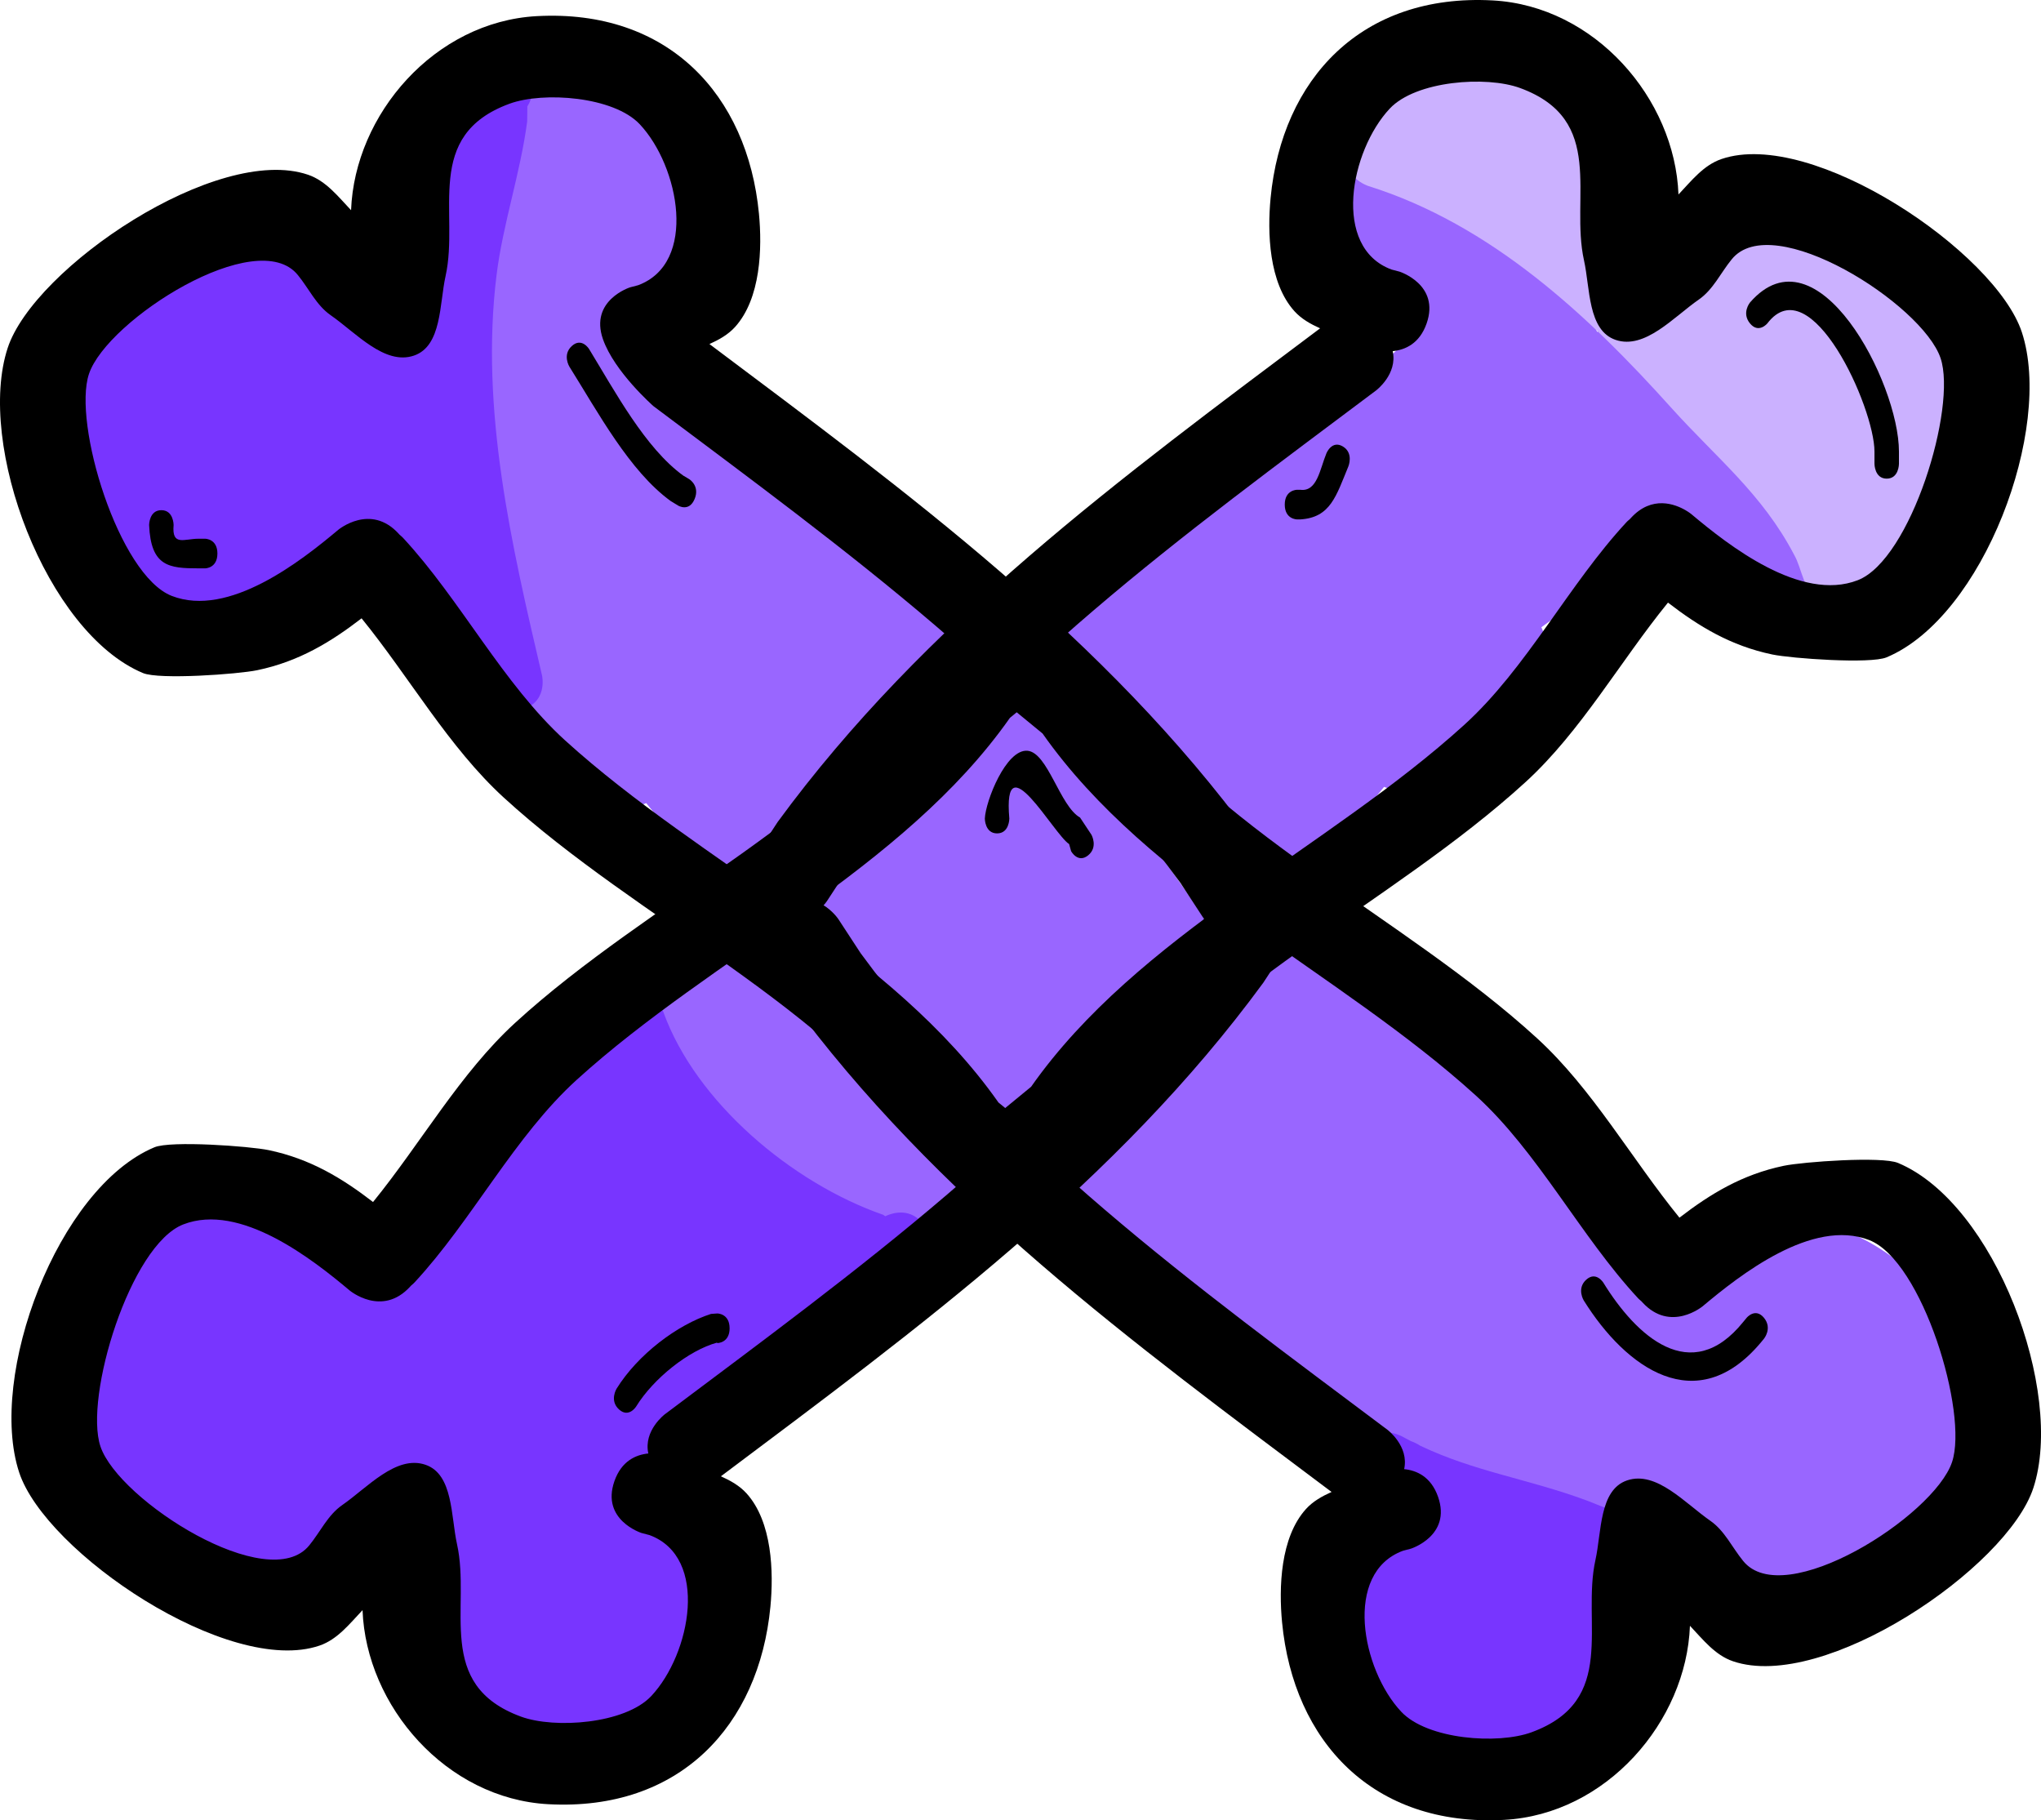 <svg version="1.1" xmlns="http://www.w3.org/2000/svg" xmlns:xlink="http://www.w3.org/1999/xlink" width="132.12" height="117.819" viewBox="0,0,132.12,117.819"><g transform="translate(-173.244,-63.519)"><g data-paper-data="{&quot;isPaintingLayer&quot;:true}" fill-rule="nonzero" stroke="none" stroke-width="0.5" stroke-linecap="butt" stroke-linejoin="miter" stroke-miterlimit="10" stroke-dasharray="" stroke-dashoffset="0" style="mix-blend-mode: normal"><path d="M219.921,122.685c-3.677,-1.171 -2.559,-4.632 -2.508,-4.784c-0.467,-0.253 -0.874,-0.595 -1.198,-1l-1.139,-1.399c-3.044,1.305 -5.252,-0.786 -6.825,-3.501l-0.436,0.291l-2.5,-3.413c-0.468,-0.622 -0.744,-1.385 -0.744,-2.209c0,-0.533 0.115,-1.039 0.323,-1.499c-0.732,-0.55 -1.462,-1.017 -2.183,-1.364c-1.444,-0.695 -3.576,-0.098 -4.676,-1.229c-0.86,-0.884 -1.842,-1.857 -2.699,-2.893c-1.007,1.773 -2.485,3.168 -4.33,3.7c-8.059,2.326 -16.701,-9.053 -14.392,-15.039c1.368,-3.547 4.305,-5.077 7.673,-5.942l1.165,-1.204c1.204,-0.575 2.408,-1.15 3.612,-1.725c0,0 3.544,-1.693 5.316,1.693c0.276,0.527 0.423,1.012 0.474,1.457c0.27,0.374 0.482,0.844 0.602,1.431c0.05,0.242 0.077,0.471 0.084,0.686c1.825,0.333 4.356,0.967 5.745,1.309c2.059,-4.063 -1.587,-8.617 1.209,-12.923c4.397,-6.77 15.037,-6.966 17.174,1.712c0.481,1.955 -0.83,3.934 -1.246,5.901l-1.304,0.556l0.347,0.396l-3.223,2.222c-0.171,0.121 -0.354,0.229 -0.547,0.323c-0.036,0.462 -0.074,0.923 -0.118,1.383c-0.107,1.111 0.542,1.788 1.421,2.135c1.514,0.598 3.081,1.195 4.352,2.184c2.342,1.823 3.941,3.972 6.003,5.913c0.712,0.471 1.462,0.966 1.909,1.601c0.186,0.137 0.377,0.271 0.573,0.403l3.339,1.595c0.667,0.302 1.231,0.776 1.63,1.363c2.154,0.038 3.888,1.718 3.888,3.785c0,1.461 -0.867,2.729 -2.136,3.361l-3.902,2.034l-0.192,-0.337c-2.067,2.178 -3.626,4.389 -4.744,8.361l-0.786,2.271c0,0 -1.253,3.592 -5.012,2.394z" fill="#9966ff"/><path d="M252.985,119.236l-9.625,-12.329c-1.269,-0.631 -2.136,-1.899 -2.136,-3.361c0,-2.067 1.734,-3.747 3.888,-3.785c0.399,-0.587 0.963,-1.061 1.63,-1.363l3.339,-1.595c0.196,-0.132 0.387,-0.266 0.573,-0.403c0.447,-0.635 1.197,-1.129 1.909,-1.601c2.062,-1.941 3.661,-4.09 6.003,-5.913c1.27,-0.989 2.838,-1.586 4.352,-2.184c1.229,-0.485 1.424,-1.961 1.303,-3.518c-0.193,-0.094 -0.376,-0.203 -0.547,-0.323l-3.223,-2.222l0.347,-0.396l-1.304,-0.556c-0.415,-1.967 -1.727,-3.946 -1.246,-5.901c2.137,-8.678 12.776,-8.482 17.174,-1.712c2.797,4.306 -0.85,8.859 1.209,12.923c1.389,-0.341 3.92,-0.976 5.745,-1.309c0.007,-0.215 0.034,-0.444 0.084,-0.686c0.12,-0.587 0.333,-1.056 0.602,-1.431c0.052,-0.445 0.199,-0.93 0.474,-1.457c1.772,-3.386 5.316,-1.693 5.316,-1.693c1.204,0.575 2.408,1.15 3.612,1.725l1.165,1.204c3.368,0.865 6.304,2.395 7.673,5.942c2.309,5.986 -6.333,17.364 -14.392,15.039c-1.845,-0.533 -3.323,-1.927 -4.33,-3.7c-0.857,1.037 -1.839,2.009 -2.699,2.893c-1.1,1.132 -3.232,0.534 -4.676,1.229c-0.721,0.347 -1.452,0.814 -2.183,1.364c0.208,0.46 0.323,0.967 0.323,1.499c0,0.824 -0.276,1.587 -0.744,2.209l-2.5,3.413l-0.436,-0.291c-1.574,2.715 -3.781,4.806 -6.825,3.501l-1.139,1.399c-0.324,0.406 -0.731,0.747 -1.198,1c0.051,0.152 1.169,3.613 -2.508,4.784c-3.759,1.197 -5.012,-2.394 -5.012,-2.394z" data-paper-data="{&quot;index&quot;:null}" fill="#9966ff"/><path d="M258.338,123.593c5.662,1.803 12.106,10.392 12.106,10.392c0,0 6.018,5.844 9.781,9.714c0.86,0.884 1.842,1.857 2.699,2.893c1.007,-1.773 2.485,-3.168 4.33,-3.7c8.059,-2.326 16.701,9.053 14.392,15.039c-1.368,3.547 -4.305,5.077 -7.673,5.942l-1.165,1.204c-1.204,0.575 -2.408,1.15 -3.612,1.725c0,0 -3.544,1.693 -5.316,-1.693c-0.276,-0.527 -0.423,-1.012 -0.474,-1.457c-0.27,-0.374 -0.482,-0.844 -0.602,-1.431c-0.05,-0.242 -0.077,-0.471 -0.084,-0.686c-4.666,-0.852 -4.038,7.125 -6.954,11.614c-4.397,6.77 -15.037,6.966 -17.174,-1.712c-0.481,-1.955 0.83,-3.934 1.246,-5.901l1.304,-0.556l-0.347,-0.396l3.223,-2.222c0.171,-0.121 0.354,-0.229 0.547,-0.323c0.036,-0.462 0.074,-0.923 0.118,-1.383c0.061,-0.628 0.946,-1.273 0.592,-1.805c-0.365,-0.549 -1.384,-0.081 -2.013,-0.329c-1.514,-0.598 -3.081,-1.195 -4.352,-2.184c-2.342,-1.823 -3.941,-3.972 -6.003,-5.913c-0.712,-0.471 -1.462,-0.966 -1.909,-1.601c-0.186,-0.137 -0.377,-0.271 -0.573,-0.403l-3.339,-1.595c-0.667,-0.302 -1.231,-0.776 -1.63,-1.363c-2.154,-0.038 -3.888,-1.718 -3.888,-3.785c0,-1.461 0.867,-2.729 2.136,-3.361c0,0 7.295,-4.573 8.839,-10.058l0.786,-2.271c0,0 1.253,-3.592 5.012,-2.394z" data-paper-data="{&quot;index&quot;:null}" fill="#9966ff"/><path d="M225.595,124.587l0.786,2.271c1.118,3.973 2.678,6.183 4.744,8.361l0.192,-0.337l3.902,2.034c1.269,0.631 2.136,1.899 2.136,3.361c0,2.067 -1.734,3.747 -3.888,3.785c-0.399,0.587 -0.963,1.061 -1.63,1.363l-3.339,1.595c-0.196,0.132 -0.387,0.266 -0.573,0.403c-0.447,0.635 -1.197,1.129 -1.909,1.601c-2.062,1.941 -3.661,4.09 -6.003,5.913c-1.27,0.989 -2.838,1.586 -4.352,2.184c-0.629,0.248 -1.648,-0.219 -2.013,0.329c-0.354,0.532 0.531,1.177 0.592,1.805c0.044,0.46 0.082,0.921 0.118,1.383c0.193,0.094 0.376,0.203 0.547,0.323l3.223,2.222l-0.347,0.396l1.304,0.556c0.415,1.967 1.727,3.946 1.246,5.901c-2.137,8.678 -12.776,8.482 -17.174,1.712c-2.797,-4.306 0.85,-8.859 -1.209,-12.923c-1.389,0.341 -3.92,0.976 -5.745,1.309c-0.007,0.215 -0.034,0.444 -0.084,0.686c-0.12,0.587 -0.333,1.056 -0.602,1.431c-0.052,0.445 -0.199,0.93 -0.474,1.457c-1.772,3.386 -5.316,1.693 -5.316,1.693c-1.204,-0.575 -2.408,-1.15 -3.612,-1.725l-1.165,-1.204c-3.368,-0.865 -6.304,-2.395 -7.673,-5.942c-2.309,-5.986 6.333,-17.364 14.392,-15.039c1.845,0.533 3.323,1.927 4.33,3.7c0.857,-1.037 1.839,-2.009 2.699,-2.893c1.1,-1.132 3.232,-0.534 4.676,-1.229c0.721,-0.347 1.452,-0.814 2.183,-1.364c-0.208,-0.46 -0.323,-0.967 -0.323,-1.499c0,-0.824 0.276,-1.587 0.744,-2.209l2.5,-3.413l0.436,0.291c1.574,-2.715 3.781,-4.806 6.825,-3.501l1.139,-1.399c0.324,-0.406 0.731,-0.747 1.198,-1c-0.051,-0.152 -1.169,-3.613 2.508,-4.784c3.759,-1.197 5.012,2.394 5.012,2.394z" data-paper-data="{&quot;index&quot;:null}" fill="#9966ff"/><path d="M251.946,123.924c0,2.091 -2.21,5.369 -4.399,5.369c-3.781,0 -2.869,6.473 -6.534,7.596c-2.58,0.79 -4.876,-2.348 -6.983,-3.976c-1.018,-0.787 -1.238,-2.259 -2.194,-3.115c-3.577,-3.202 -8.137,-1.83 -6.968,-9.697c0.733,-4.934 5.85,-6.815 10.699,-6.93c-0.034,-0.923 0.316,-1.984 1.594,-2.934c3.128,-2.324 5.561,0.664 5.561,0.664z" fill="#9966ff"/><path d="M186.793,85.967c0,-0.418 0.355,-0.757 0.793,-0.757c0.438,0 0.793,0.339 0.793,0.757c0,0.418 -0.355,0.757 -0.793,0.757c-0.438,0 -0.793,-0.339 -0.793,-0.757z" fill="#90551d"/><path d="M213.881,139.452c0,-0.418 0.355,-0.757 0.793,-0.757c0.438,0 0.793,0.339 0.793,0.757c0,0.418 -0.355,0.757 -0.793,0.757c-0.438,0 -0.793,-0.339 -0.793,-0.757z" fill="#90551d"/><path d="M219.298,141.177c0,-0.418 0.355,-0.757 0.793,-0.757c0.438,0 0.793,0.339 0.793,0.757c0,0.418 -0.355,0.757 -0.793,0.757c-0.438,0 -0.793,-0.339 -0.793,-0.757z" fill="#90551d"/><path d="M191.127,148.424c0,-0.418 0.355,-0.757 0.793,-0.757c0.438,0 0.793,0.339 0.793,0.757c0,0.418 -0.355,0.757 -0.793,0.757c-0.438,0 -0.793,-0.339 -0.793,-0.757z" fill="#90551d"/><path d="M207.379,155.67c0,-0.418 0.355,-0.757 0.793,-0.757c0.438,0 0.793,0.339 0.793,0.757c0,0.418 -0.355,0.757 -0.793,0.757c-0.438,0 -0.793,-0.339 -0.793,-0.757z" fill="#90551d"/><path d="M260.697,72.946l-0.832,-1.803c-0.154,-1.045 -0.935,-2.182 -0.462,-3.136c2.242,-4.523 11.133,-3.091 14.762,-1.733c3.832,1.435 6.334,7.12 6.729,10.622c-0.055,1.569 5.097,0.504 6.985,0.628c2.927,0.192 9.103,1.956 11.1,4.14c4.618,5.051 2.305,10.8 -0.494,15.802c-1.35,2.412 -3.784,6.185 -7.514,4.716c-1.013,-0.399 -1.058,-1.835 -1.586,-2.752c-2.077,-3.966 -5.018,-6.252 -7.98,-9.545c-5.348,-5.946 -11.631,-11.832 -19.585,-14.327c0,0 -1.845,-0.587 -1.23,-2.35c0.033,-0.094 0.069,-0.181 0.108,-0.262z" fill="#cbb1ff"/><path d="M233.102,142.867c1.099,1.575 -0.55,2.625 -0.55,2.625l-1.783,1.103c-2.529,1.061 -4.6,2.531 -6.721,4.217c-1.499,2.59 -5.275,4.972 -5.01,8.13c0.223,2.661 1.844,3.25 2.802,5.281c0.953,2.02 0.444,7.717 -0.911,9.447c-4.497,5.743 -18.114,4.331 -21.104,-1.592c-0.699,-1.798 -2.449,-3.584 -3.009,-5.302c-0.294,-0.901 0.899,-2.532 -0.038,-2.831c-0.859,-0.274 -1.105,1.47 -1.931,1.826c-2.063,0.89 -5.669,0.935 -7.833,0.642c-11.238,-1.522 -14.261,-14.561 -8.033,-22.45c0.528,-0.343 4.2,-2.795 4.929,-3.02c2.958,-0.914 4.482,0.415 7.204,0.873c2.933,0.493 7.157,0.652 10.058,0.034c4.654,-0.992 7.283,-10.096 10.272,-13.02c0,0 0.687,-0.657 1.581,-0.59c0.164,-0.121 0.366,-0.229 0.613,-0.318c1.855,-0.665 2.551,1.108 2.551,1.108c2.102,5.817 8.303,11.052 14.223,13.115l0.135,0.095c0.467,-0.22 1.684,-0.621 2.555,0.628z" fill="#7835ff"/><path d="M278.535,163.467l0.496,1.477c0.46,1.56 0.784,3.186 0.799,4.811c-0.003,2.53 0.205,5.387 -1.695,7.437c-3.959,4.272 -12.798,2.861 -16.083,-1.28c-4.359,-5.496 -3.106,-10.98 -0.486,-16.597c-0.375,-0.43 -0.704,-1.139 -0.168,-2.093c0.929,-1.655 2.6,-0.735 2.6,-0.735c0.194,0.107 0.387,0.209 0.579,0.308c0.099,0.034 0.2,0.076 0.305,0.128c0.103,0.051 0.197,0.105 0.282,0.162c3.588,1.706 6.921,2.125 10.789,3.551l1.236,0.489c0,0 1.482,0.587 1.196,2.029c0.102,0.182 0.147,0.315 0.147,0.315z" fill="#7835ff"/><path d="M255.652,121.163c2.352,1.405 0.882,3.652 0.882,3.652l-1.51,2.306c-9.497,12.966 -22.238,22.287 -35.113,31.95c0.626,0.282 1.211,0.611 1.657,1.104c1.669,1.844 1.762,5.099 1.547,7.337c-0.739,7.698 -5.878,13.245 -14.38,12.783c-6.609,-0.359 -11.787,-6.351 -12.023,-12.561c-0.846,0.895 -1.624,1.898 -2.781,2.294c-5.873,2.011 -17.746,-6.024 -19.448,-11.213c-2.045,-6.233 2.482,-18.41 8.759,-21.039c1.051,-0.44 6.15,-0.074 7.396,0.185c2.695,0.562 4.76,1.822 6.754,3.358c3.101,-3.812 5.636,-8.337 9.206,-11.603c8.711,-7.972 21.088,-13.466 27.85,-23.229l2.612,-2.214c0,0 2.088,-1.745 3.914,0.249c1.827,1.994 -0.261,3.74 -0.261,3.74l-2.094,1.72c-6.906,9.827 -19.206,15.407 -28.038,23.423c-4.04,3.667 -6.776,9.104 -10.508,13.125c0,0 -0.082,0.088 -0.23,0.21c-0.016,0.019 -0.033,0.037 -0.05,0.056c-1.827,1.994 -3.914,0.249 -3.914,0.249c-2.392,-2.008 -7.083,-5.709 -10.772,-4.276c-3.436,1.335 -6.431,11.184 -5.361,14.371c1.176,3.501 10.894,9.678 13.526,6.391c0.707,-0.865 1.192,-1.95 2.121,-2.594c1.63,-1.13 3.492,-3.259 5.389,-2.613c1.808,0.615 1.646,3.349 2.046,5.143c0.913,4.101 -1.476,9.097 4.136,11.158c2.195,0.806 6.747,0.471 8.437,-1.329c2.565,-2.733 3.756,-8.988 -0.112,-10.418l-0.519,-0.137c0,0 -2.632,-0.838 -1.754,-3.352c0.46,-1.319 1.403,-1.715 2.196,-1.794c-0.327,-1.491 1.075,-2.543 1.075,-2.543c12.463,-9.355 24.911,-18.303 34.11,-30.854l1.432,-2.19c0,0 1.47,-2.247 3.822,-0.843z" fill="#000000"/><path d="M227.522,123.021l1.432,2.19c9.199,12.551 21.647,21.499 34.11,30.854c0,0 1.402,1.052 1.075,2.543c0.793,0.079 1.736,0.475 2.196,1.794c0.877,2.514 -1.754,3.352 -1.754,3.352l-0.519,0.137c-3.868,1.43 -2.677,7.685 -0.112,10.418c1.69,1.8 6.242,2.135 8.437,1.329c5.612,-2.061 3.224,-7.057 4.136,-11.158c0.399,-1.794 0.237,-4.528 2.046,-5.143c1.898,-0.646 3.759,1.483 5.389,2.613c0.93,0.645 1.414,1.73 2.121,2.594c2.632,3.287 12.35,-2.89 13.526,-6.391c1.07,-3.187 -1.925,-13.036 -5.361,-14.371c-3.688,-1.433 -8.379,2.268 -10.772,4.276c0,0 -2.088,1.745 -3.914,-0.249c-0.017,-0.019 -0.034,-0.037 -0.05,-0.056c-0.148,-0.122 -0.23,-0.21 -0.23,-0.21c-3.732,-4.021 -6.468,-9.457 -10.508,-13.125c-8.831,-8.016 -21.132,-13.596 -28.038,-23.423l-2.094,-1.72c0,0 -2.088,-1.745 -0.261,-3.74c1.827,-1.994 3.914,-0.249 3.914,-0.249l2.612,2.214c6.762,9.763 19.139,15.256 27.85,23.229c3.569,3.267 6.105,7.791 9.206,11.603c1.994,-1.535 4.059,-2.796 6.754,-3.358c1.246,-0.26 6.345,-0.626 7.396,-0.185c6.276,2.629 10.803,14.805 8.759,21.039c-1.702,5.189 -13.575,13.224 -19.448,11.213c-1.157,-0.396 -1.935,-1.399 -2.781,-2.294c-0.236,6.21 -5.413,12.202 -12.023,12.561c-8.502,0.462 -13.641,-5.085 -14.38,-12.783c-0.215,-2.238 -0.121,-5.493 1.547,-7.337c0.446,-0.493 1.031,-0.822 1.657,-1.104c-12.875,-9.663 -25.616,-18.984 -35.113,-31.95l-1.51,-2.306c0,0 -1.47,-2.247 0.882,-3.652c2.352,-1.405 3.822,0.843 3.822,0.843z" data-paper-data="{&quot;index&quot;:null}" fill="#000000"/><path d="M222.957,122.678c-2.352,-1.405 -0.882,-3.652 -0.882,-3.652l1.51,-2.306c9.497,-12.966 22.238,-22.287 35.113,-31.95c-0.626,-0.282 -1.211,-0.611 -1.657,-1.104c-1.669,-1.844 -1.762,-5.099 -1.547,-7.337c0.739,-7.698 5.878,-13.245 14.38,-12.783c6.609,0.359 11.787,6.351 12.023,12.561c0.846,-0.895 1.624,-1.898 2.781,-2.294c5.873,-2.011 17.746,6.024 19.448,11.213c2.045,6.233 -2.482,18.41 -8.759,21.039c-1.051,0.44 -6.15,0.074 -7.396,-0.185c-2.695,-0.562 -4.76,-1.822 -6.754,-3.358c-3.101,3.812 -5.636,8.337 -9.206,11.603c-8.711,7.972 -21.088,13.466 -27.85,23.229l-2.612,2.214c0,0 -2.088,1.745 -3.914,-0.249c-1.827,-1.994 0.261,-3.74 0.261,-3.74l2.094,-1.72c6.906,-9.827 19.206,-15.407 28.038,-23.423c4.04,-3.667 6.776,-9.104 10.508,-13.125c0,0 0.082,-0.088 0.23,-0.21c0.016,-0.019 0.033,-0.037 0.05,-0.056c1.366,-1.491 2.878,-0.892 3.554,-0.494c0.228,0.134 0.361,0.245 0.361,0.245c2.392,2.008 7.083,5.709 10.772,4.276c3.436,-1.335 6.431,-11.184 5.361,-14.371c-1.176,-3.501 -10.894,-9.678 -13.526,-6.391c-0.707,0.865 -1.192,1.95 -2.121,2.594c-1.63,1.13 -3.492,3.259 -5.389,2.613c-1.808,-0.615 -1.646,-3.349 -2.046,-5.143c-0.913,-4.101 1.476,-9.097 -4.136,-11.158c-2.195,-0.806 -6.747,-0.471 -8.437,1.329c-2.565,2.733 -3.756,8.988 0.112,10.418l0.519,0.137c0,0 2.632,0.838 1.754,3.352c-0.46,1.319 -1.403,1.715 -2.196,1.794c0.327,1.491 -1.075,2.543 -1.075,2.543c-12.463,9.355 -24.911,18.303 -34.11,30.854l-1.432,2.19c0,0 -1.47,2.247 -3.822,0.843z" data-paper-data="{&quot;index&quot;:null}" fill="#000000"/><path d="M201.646,105.651l-0.692,-1.33c-1.184,-2.002 -4.629,-5.73 -7.542,-3.433c-2.338,1.843 -2.759,3.817 -6.462,3.674c-3.421,-0.132 -4.92,-1.791 -7.191,-3.807c-5.56,-4.934 -4.374,-10.128 -2.577,-16.638c3.608,-2.871 8.917,-8.479 14.077,-7.977c1.43,0.139 5.494,1.564 6.628,3.481c0.377,-0.945 0.944,-2.176 1.151,-2.853c1.132,-3.693 2.164,-6.101 5.324,-8.721c0,0 1.504,-1.232 2.794,0.205c0.78,0.87 0.537,1.664 0.224,2.156l-0.01,0.97c-0.439,3.353 -1.575,6.633 -1.984,9.952c-1.075,8.719 0.977,17.484 2.945,25.907c0,0 0.43,1.848 -1.504,2.259c-1.934,0.411 -2.364,-1.437 -2.364,-1.437c-0.114,-0.493 -0.228,-0.987 -0.342,-1.481c-1.649,0.648 -2.473,-0.927 -2.473,-0.927z" fill="#7835ff"/><path d="M251.087,122.851l-1.432,-2.19c-9.199,-12.551 -21.647,-21.499 -34.11,-30.854c0,0 -2.531,-2.217 -3.271,-4.337c-0.877,-2.514 1.754,-3.352 1.754,-3.352l0.519,-0.137c3.868,-1.43 2.677,-7.685 0.112,-10.418c-1.69,-1.8 -6.242,-2.135 -8.437,-1.329c-5.612,2.061 -3.224,7.057 -4.136,11.158c-0.399,1.794 -0.237,4.528 -2.046,5.143c-1.898,0.646 -3.759,-1.483 -5.389,-2.613c-0.93,-0.645 -1.414,-1.73 -2.121,-2.594c-2.632,-3.287 -12.35,2.89 -13.526,6.391c-1.07,3.187 1.925,13.036 5.361,14.371c3.688,1.433 8.379,-2.268 10.772,-4.276c0,0 2.088,-1.745 3.914,0.249c0.017,0.019 0.034,0.037 0.05,0.056c0.148,0.122 0.23,0.21 0.23,0.21c3.732,4.021 6.468,9.457 10.508,13.125c8.831,8.016 21.132,13.596 28.038,23.423l2.094,1.72c0,0 2.088,1.745 0.261,3.74c-1.827,1.994 -3.914,0.249 -3.914,0.249l-2.612,-2.214c-6.762,-9.763 -19.139,-15.256 -27.85,-23.229c-3.569,-3.267 -6.105,-7.791 -9.206,-11.603c-1.994,1.535 -4.059,2.796 -6.754,3.358c-1.246,0.26 -6.345,0.626 -7.396,0.185c-6.276,-2.629 -10.803,-14.805 -8.759,-21.039c1.702,-5.189 13.575,-13.224 19.448,-11.213c1.157,0.396 1.935,1.399 2.781,2.294c0.236,-6.21 5.413,-12.202 12.023,-12.561c8.502,-0.462 13.641,5.085 14.38,12.783c0.215,2.238 0.121,5.493 -1.547,7.337c-0.446,0.493 -1.031,0.822 -1.657,1.104c12.875,9.663 25.616,18.984 35.113,31.95l1.51,2.306c0,0 1.47,2.247 -0.882,3.652c-2.352,1.405 -3.822,-0.843 -3.822,-0.843z" data-paper-data="{&quot;index&quot;:null}" fill="#000000"/><path d="M218.209,95.816c-0.354,0.858 -1.063,0.429 -1.063,0.429l-0.49,-0.299c-2.664,-1.938 -4.69,-5.722 -6.552,-8.692c0,0 -0.476,-0.767 0.159,-1.342c0.634,-0.575 1.11,0.192 1.11,0.192c1.685,2.755 3.638,6.415 6.1,8.198l0.383,0.228c0,0 0.709,0.429 0.354,1.286z" fill="#000000"/><path d="M243.681,118.882c-0.659,0.532 -1.099,-0.266 -1.099,-0.266l-0.131,-0.466c-0.998,-0.632 -4.316,-6.738 -3.87,-1.649c0,0 0,0.959 -0.793,0.959c-0.793,0 -0.793,-0.959 -0.793,-0.959c0.048,-1.13 1.371,-4.501 2.756,-4.39c1.318,0.106 2.1,3.584 3.408,4.324l0.741,1.117c0,0 0.44,0.798 -0.22,1.33z" fill="#000000"/><path d="M220.474,149.49c0,0.959 -0.793,0.959 -0.793,0.959l-0.026,-0.029c-1.827,0.503 -4.103,2.307 -5.23,4.132c0,0 -0.476,0.767 -1.11,0.192c-0.634,-0.575 -0.159,-1.342 -0.159,-1.342c1.37,-2.203 3.911,-4.133 6.114,-4.841l0.41,-0.029c0,0 0.793,0 0.793,0.959z" fill="#000000"/><path d="M187.317,99.346c0,0.959 -0.793,0.959 -0.793,0.959h-0.436c-1.91,0 -3.078,-0.123 -3.192,-2.806c0,0 0,-0.959 0.793,-0.959c0.793,0 0.793,0.959 0.793,0.959c-0.122,1.393 0.68,0.889 1.607,0.889h0.436c0,0 0.793,0 0.793,0.959z" fill="#000000"/><path d="M295.377,94.499c-0.793,0 -0.793,-0.959 -0.793,-0.959v-0.792c0,-2.865 -4.129,-11.977 -6.936,-8.295c0,0 -0.56,0.678 -1.121,0c-0.56,-0.678 0,-1.356 0,-1.356c4.346,-4.999 9.642,5.187 9.642,9.651v0.792c0,0 0,0.959 -0.793,0.959z" fill="#000000"/><path d="M287.43,148.812c0.56,0.678 0,1.356 0,1.356l-0.218,0.264c-4.139,4.911 -8.702,1.657 -11.447,-2.742c0,0 -0.476,-0.767 0.159,-1.342c0.634,-0.575 1.11,0.192 1.11,0.192c2.121,3.441 5.664,6.749 9.058,2.536l0.218,-0.264c0,0 0.56,-0.678 1.121,0z" fill="#000000"/><path d="M256.41,96.179c0,-0.959 0.793,-0.959 0.793,-0.959h0.218c1.088,0.14 1.26,-1.331 1.691,-2.373c0,0 0.354,-0.858 1.063,-0.429c0.709,0.429 0.354,1.286 0.354,1.286c-0.795,1.924 -1.157,3.312 -3.108,3.433h-0.218c0,0 -0.793,0 -0.793,-0.959z" fill="#000000"/></g></g></svg>